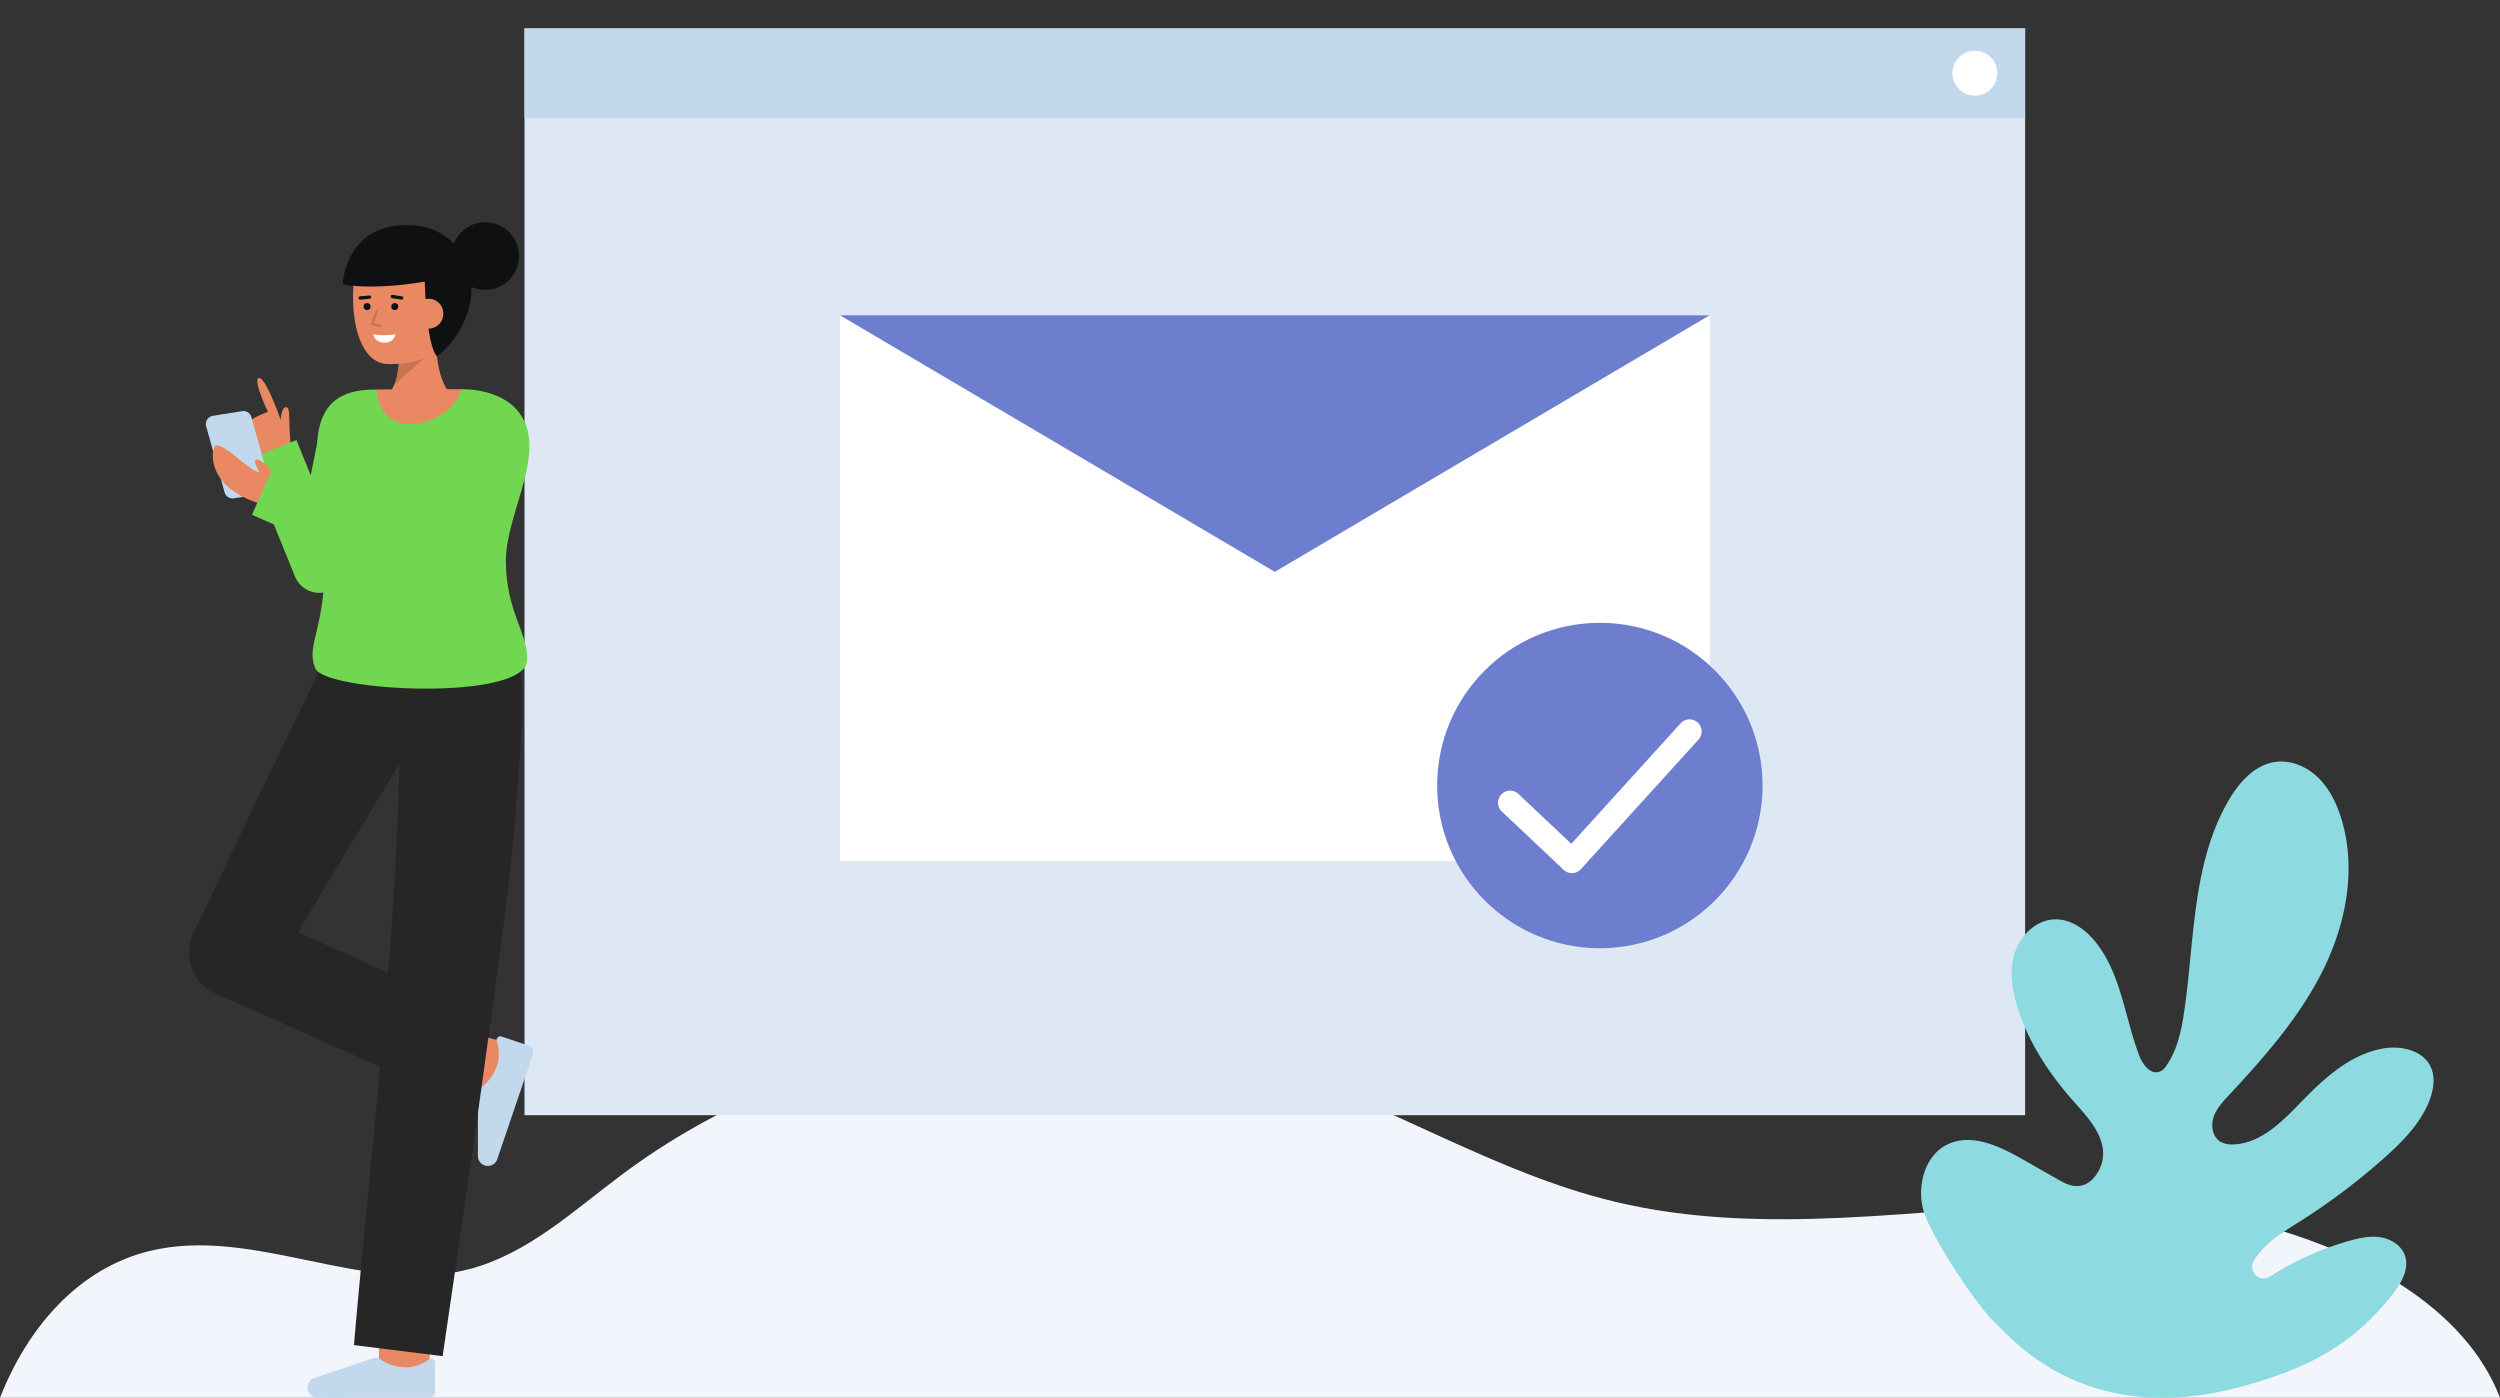<svg id="Layer_1" data-name="Layer 1" xmlns="http://www.w3.org/2000/svg" viewBox="0 0 1034.726 578.525">
  <rect x="0" y="0" width="1034.726" height="578.525" fill="#333333" stroke="none"/>
  <path d="M1034.726,578.525H0c11.338-28.913,32.276-53.441,61.792-60.717,43.177-10.631,88.87,18.6,131.951,7.608,24.476-6.237,43.745-24.415,63.993-39.509,76.388-56.952,181.068-73.785,271.459-43.64,47.247,15.749,90.3,43.291,138.7,55,62.587,15.147,128.038,2.586,192.4.516C922.979,495.769,1012.792,521.31,1034.726,578.525Z" fill="#f3f5fd"></path>
  <rect x="217.092" y="11.782" width="621.087" height="449.786" fill="#dee8f5"></rect>
  <rect x="347.635" y="130.481" width="360" height="225.902" fill="#fff"></rect>
  <polygon points="347.635 130.481 527.635 236.675 707.635 130.481 347.635 130.481" fill="#6D7ECE"></polygon>
  <rect x="217.092" y="11.782" width="621.087" height="37.051" fill="#c1d8ed"></rect>
  <circle cx="817.377" cy="30.307" r="9.296" fill="#fff"></circle>
  <g>
    <circle cx="662.164" cy="325.116" r="67.341" fill="#6D7ECE"></circle>
    <path d="M650.617,361.384a5,5,0,0,1-3.432-1.364l-25.58-24.136a5,5,0,1,1,6.864-7.274l21.871,20.638,45.247-49.861a5,5,0,0,1,7.406,6.72l-48.674,53.637a5,5,0,0,1-3.509,1.636C650.745,361.382,650.681,361.384,650.617,361.384Z" fill="#fff"></path>
  </g>
  <g>
    <path d="M108.405,192.058s-7.487-11.894-7.181-15.115,9.665-6.479,9.665-6.479-1.354-2.849-2.561-5.975c-1.392-3.607-2.589-7.585-1.283-7.981,1.259-.383,3.17,2.892,4.92,6.7,2.249,4.888,4.234,10.648,4.234,10.648s.207-5.689,2.311-5.327c.865.149,1.23,1.177,1.233,5.255,0,4.647.727,11.893.727,11.893Z" fill="#E98862"></path>
    <path d="M132.175,245.379a10.9,10.9,0,0,1-10.1-6.8l-19.6-48.266,20.2-8.2,5.934,14.614,4.658-23.28,21.381,4.279L142.87,236.616a10.9,10.9,0,0,1-9.666,8.714Q132.687,245.38,132.175,245.379Z" fill="#71D650"></path>
    <path d="M96.793,206.248l12.122-1.934a3.426,3.426,0,0,0,2.761-4.3l-7.627-27.373a3.425,3.425,0,0,0-3.841-2.464l-12.122,1.934a3.426,3.426,0,0,0-2.761,4.3l7.627,27.373A3.426,3.426,0,0,0,96.793,206.248Z" fill="#c1d8ed"></path>
    <path d="M206.624,452.358c-18.178-4.591-19.967-5.277-20.555-5.5l7.512-19.61c-.059-.023-.136-.052-.23-.083,1.478.486,10.71,2.889,18.416,4.835Z" fill="#E98862"></path>
    <path d="M205.807,479.788a4.108,4.108,0,0,1-5.494,2.456h0a4.109,4.109,0,0,1-2.5-3.643l.014-25.778a3.463,3.463,0,0,1,1.217-2.621,19.1,19.1,0,0,0,6.872-9.79,17.034,17.034,0,0,0-.248-9.387,1.546,1.546,0,0,1,1.942-2.014l11.332,3.8a2.678,2.678,0,0,1,1.683,3.4Z" fill="#c1d8ed"></path>
    <path d="M156.863,569.792s-.07-21.747-.07-23.673h21c0,1.92.07,23.605.07,23.605Z" fill="#E98862"></path>
    <path d="M211.887,268.668c-13.474-13.474-76.077,4.7-76.077,4.7l-.057.391-1.282-.721C118.548,305.041,96,352.938,80.4,385.561a18.536,18.536,0,0,0,8.8,25.618l68.15,30.321c-3.5,38.439-7.518,76.847-10.863,115.225l36.715,4.582c6.672-45.786,13.533-91.519,19.659-137.362l1-2.248-.659-.293c3.757-28.243,8.079-56.453,10.194-84.9C215.193,312.312,219.136,275.917,211.887,268.668Zm-88.565,117.2c13.139-21.9,28.6-47.708,41.977-69.613-.686,28.763-2.391,57.505-4.631,86.229Z" fill="#262626"></path>
    <path d="M116.314,199.074l-7.149,9.7s-19.216-3.852-21.018-18.655c-.208-1.705-.028-6.42,2.083-5.787,5.5,1.648,12.344,10.087,17.144,11.21-1.095-1.961-2.431-4.731-1.57-5.237C108.071,188.973,114.165,197.01,116.314,199.074Z" fill="#E98862"></path>
    <path d="M188.521,164.647s-8.042-3.454-8.042-24.581l-16.165-1.647s3.332,18.669-4.234,25.3Z" fill="#E98862"></path>
    <g opacity="0.15">
      <path d="M163.02,159.521l12.4-11.2-10.4.744A28.748,28.748,0,0,1,163.02,159.521Z"></path>
    </g>
    <path d="M188.846,131.188c-.58,6.457-3.56,12.771-9.008,15.289a40.5,40.5,0,0,1-19.079,4.188c-17.548,0-17.35-39.918-9.706-48.295s32.333-5.493,36.343,7.141C189.47,116.046,189.4,125.041,188.846,131.188Z" fill="#E98862"></path>
    <g>
      <circle cx="163.391" cy="126.883" r="1.449" fill="#0f1011"></circle>
      <circle cx="151.921" cy="126.883" r="1.449" fill="#0f1011"></circle>
      <path d="M149.11,124.013a.68.68,0,0,1-.063-1.358l3.822-.362a.688.688,0,0,1,.741.614.68.68,0,0,1-.614.742l-3.821.361Z" fill="#0f1011"></path>
      <path d="M166.238,124.013a.619.619,0,0,1-.1-.008l-3.846-.6a.681.681,0,1,1,.208-1.346l3.847.6a.681.681,0,0,1-.1,1.353Z" fill="#0f1011"></path>
      <path d="M163.655,138.312s-5.284,1-9.128,0c0,0,.317,3.508,4.564,3.508S163.655,138.312,163.655,138.312Z" fill="#fff"></path>
    </g>
    <path d="M175.765,115.653c.862,29.174,5.1,31.845,5.1,31.845s13.8-9.919,14.263-27.519c.436-16.5-12.407-25.167-20.7-26.321-31.509-4.382-32.615,24.069-32.615,24.069,15.813,2.711,37.352-1.768,37.352-1.768" fill="#0f1011"></path>
    <path d="M171.193,129.8a6.143,6.143,0,1,0,12.285,0,6.04,6.04,0,0,0-6.142-6.142C172.961,123.874,171.193,126.409,171.193,129.8Z" fill="#E98862"></path>
    <circle cx="200.841" cy="105.973" r="14.006" fill="#0f1011"></circle>
    <path d="M212.957,168.61c-4.57-4.57-12.46-7.52-22.08-7.53-.72,5.61-34.78,5.63-35.04.13-1.3.02-2.31.04-2.94.07-23.117,1-23.049,19.628-20.775,40.219L113.1,193.11l-8.8,19.95,30.273,13.352q.03.9.042,1.8c.39,32.46-8.38,38.58-4.059,48.5,4.189,9.63,86.519,13.63,87.619-3.31.7-10.78-8.8-20.19-8.8-41.2S228.707,184.36,212.957,168.61Z" fill="#71D650"></path>
    <path d="M155.837,161.21c.26,5.5,3.25,13.59,12.48,14.2,12.3.81,21.84-8.72,22.56-14.33h-.03C178.737,161.08,162.9,161.1,155.837,161.21Z" fill="#E98862"></path>
    <g opacity="0.15">
      <path d="M157.6,135.421a.5.5,0,0,1-.108-.012l-3.564-.783a.5.5,0,0,1-.364-.655l1.868-5.277a.5.5,0,0,1,.942.334l-1.679,4.743,3.012.662a.5.5,0,0,1-.107.988Z"></path>
    </g>
    <path d="M131.359,578.338a4.107,4.107,0,0,1-4.076-4.427h0a4.107,4.107,0,0,1,2.659-3.529l24.442-8.187a3.463,3.463,0,0,1,2.873.32,19.108,19.108,0,0,0,11.467,3.4,17.027,17.027,0,0,0,8.821-3.223,1.547,1.547,0,0,1,2.527,1.2v11.952a2.678,2.678,0,0,1-2.689,2.678Z" fill="#c1d8ed"></path>
  </g>
  <path d="M933.817,572.176c19.806-6.139,39.022-14.159,56.531-36.609,3.593-4.6,6.97-10.494,5-16-1.482-4.143-5.769-6.8-10.124-7.476a21.008,21.008,0,0,0-4.9-.135c-.009,0-.017.006-.019,0a41.348,41.348,0,0,0-7.414,1.455l-.691.2a122.083,122.083,0,0,0-32.669,14.754,4.811,4.811,0,0,1-6.7-6.55,29.091,29.091,0,0,1,3.58-4.7,46.279,46.279,0,0,1,6.514-5.649c3.114-2.271,6.436-4.3,9.687-6.373a268.5,268.5,0,0,0,34.241-25.875c7.64-6.807,15.111-14.359,18.743-23.928,1.668-4.4,2.427-9.473.437-13.737-3.284-7-12.586-8.963-20.194-7.51-13.329,2.553-23.978,12.324-33.421,22.064-7.831,8.093-16.606,17.054-27.857,17.551a9.85,9.85,0,0,1-5.546-1.113c-3.21-1.944-4.035-6.448-2.891-10.024s3.791-6.433,6.346-9.177c14.851-15.933,29.465-32.507,39.109-52.029s13.914-42.571,7.213-63.3c-1.964-6.06-4.916-11.956-9.522-16.358s-11.063-7.163-17.385-6.32c-8.613,1.135-15.1,8.4-19.464,15.908-15,25.754-14.083,57.309-18.308,86.809-1.182,8.259-2.9,16.729-7.82,23.527a5.565,5.565,0,0,1-1.726,1.61c-4.048,2.344-7.68-2.383-9.2-6.394-6-15.869-7.5-34.017-18.243-47.151-4.1-5-9.9-9.178-16.365-9.137-7.895.054-14.655,6.648-16.959,14.2s-.925,15.756,1.543,23.255c4.582,13.906,12.8,26.4,22.472,37.38,5.1,5.8,10.871,11.655,12.4,19.219A15.333,15.333,0,0,1,865.4,488.7a8.99,8.99,0,0,1-6.655,2.176c-2.592-.238-4.936-1.559-7.2-2.844-.948-.54-1.9-1.088-2.857-1.625q-5.66-3.224-11.321-6.453c-9.6-5.474-21.181-11.067-31.176-6.353-5.105,2.41-8.441,7.148-10.013,12.586a27.541,27.541,0,0,0,0,15.1c2.977,10.263,21.741,38.822,29.481,46.187C834.705,556.07,866.049,593.179,933.817,572.176Z" fill="#8ddbe0"></path>
</svg>
